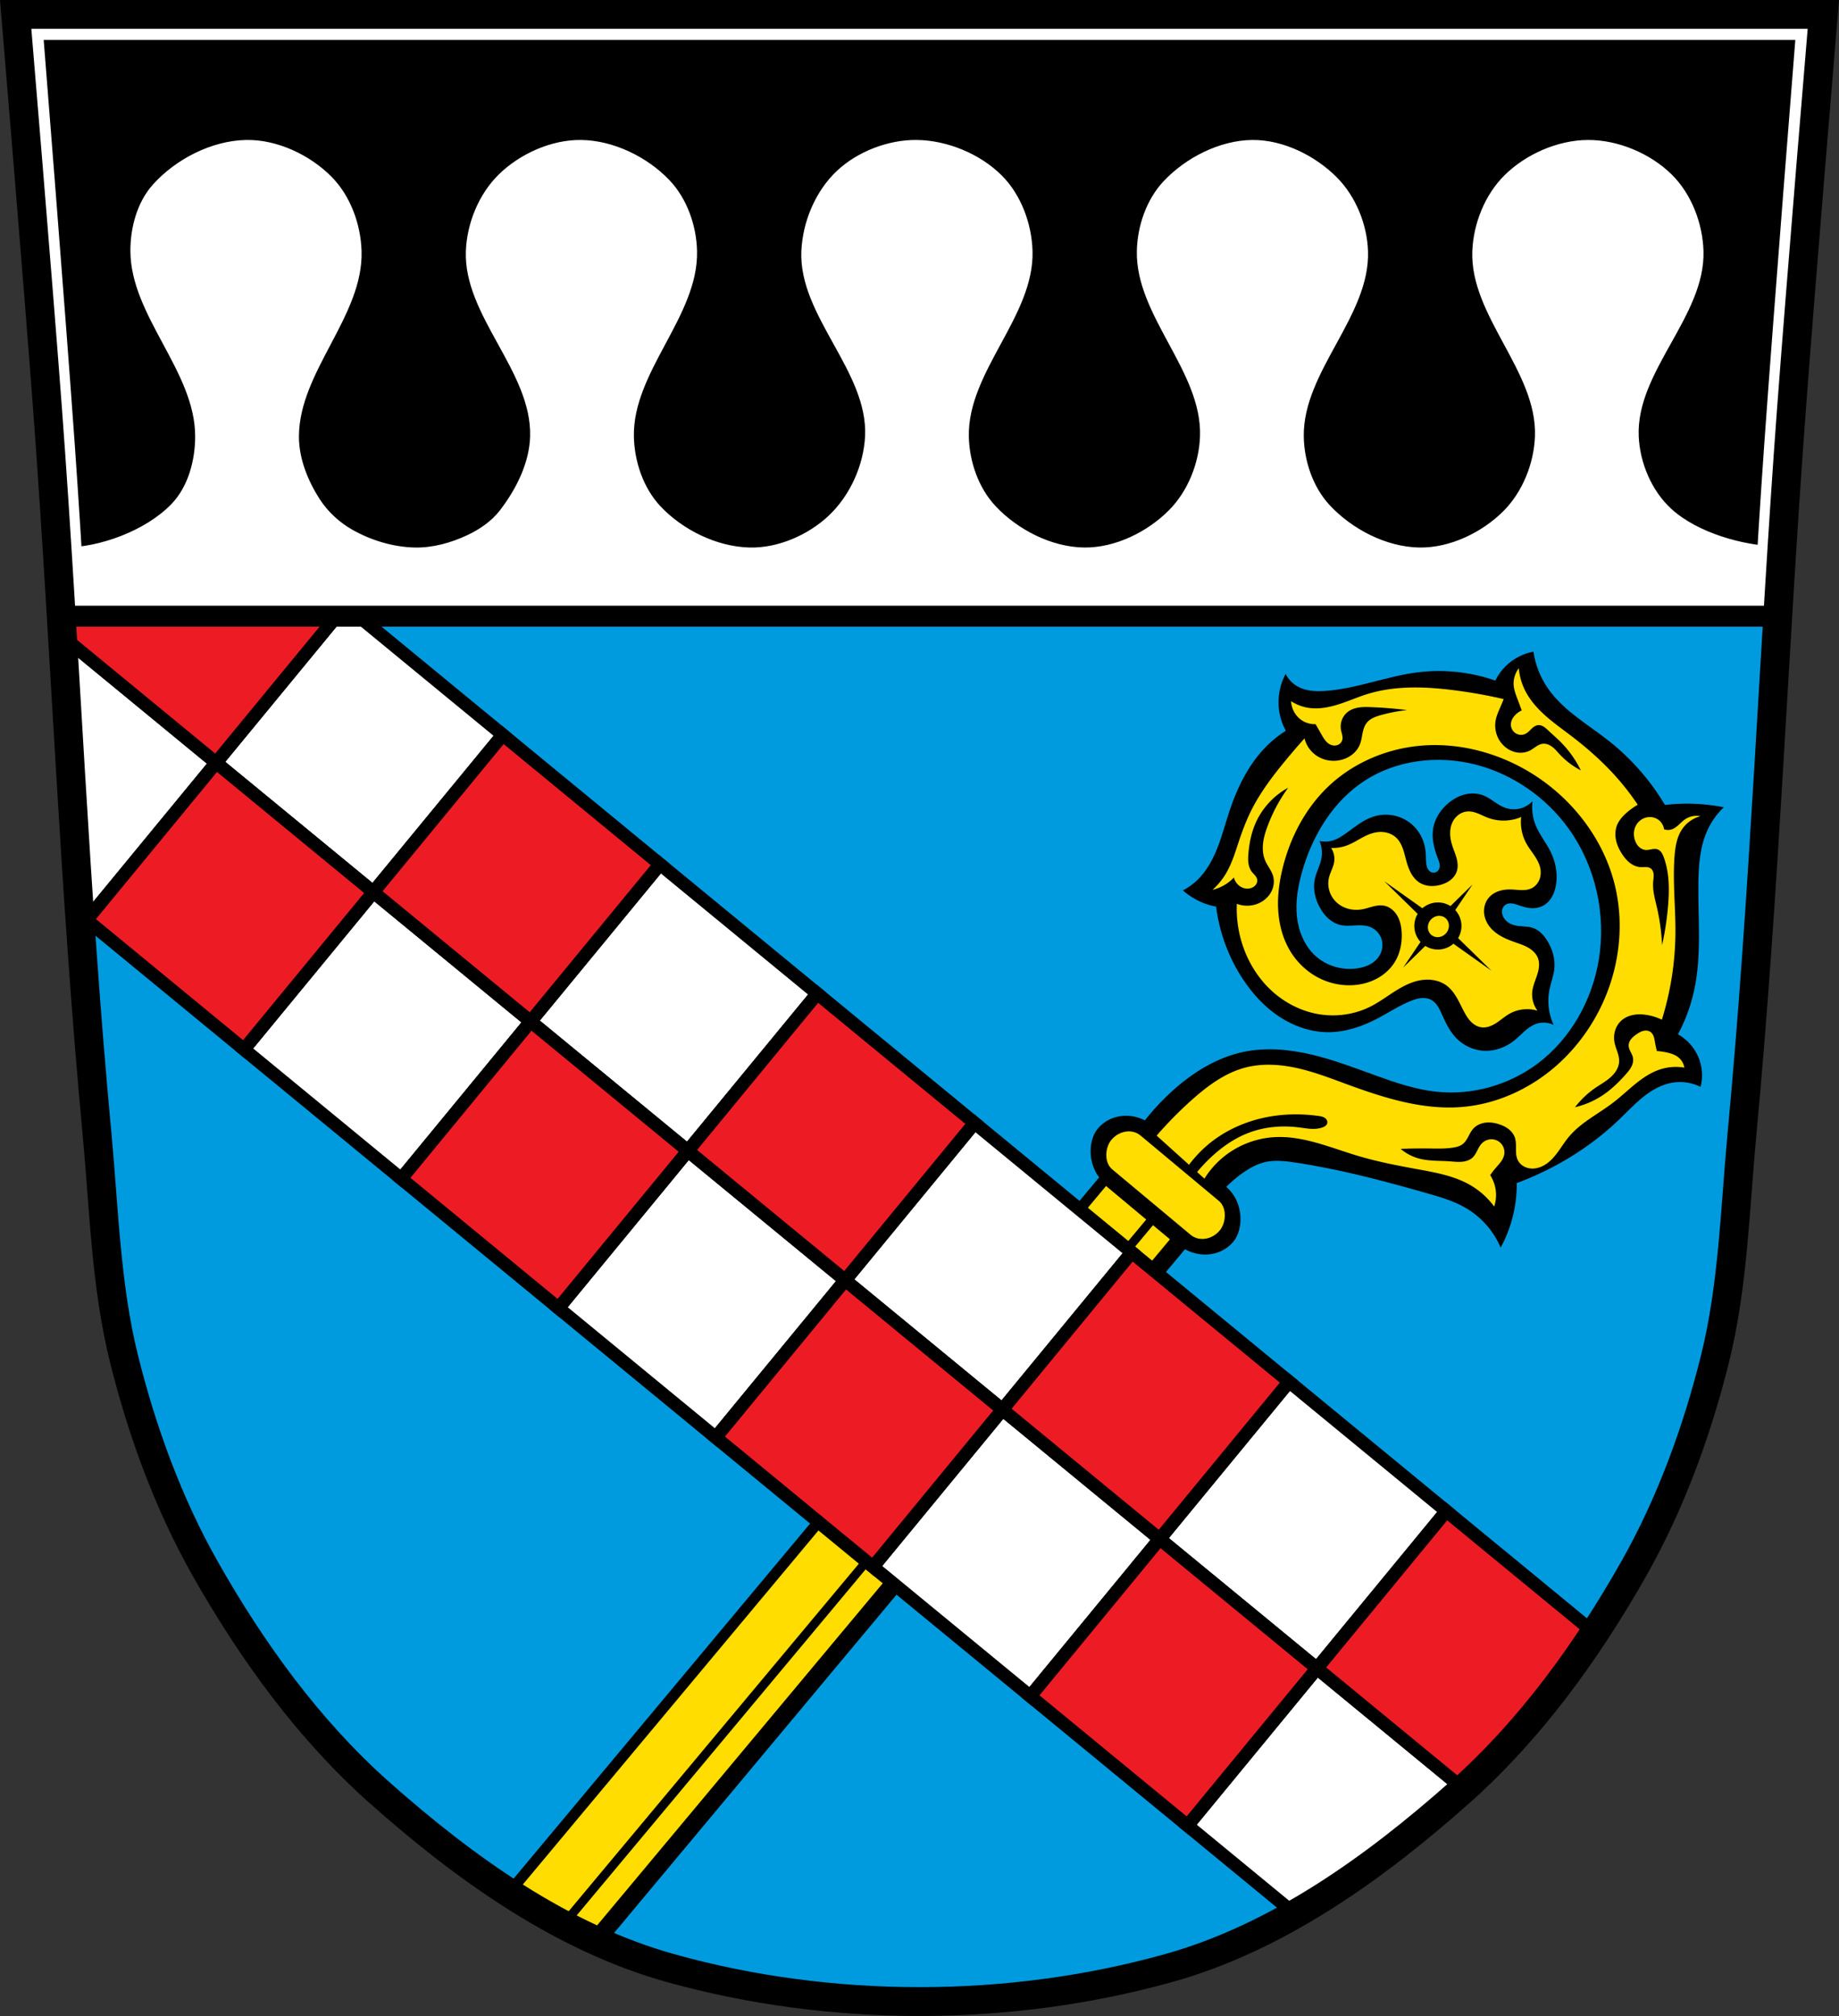 <?xml version="1.0" encoding="UTF-8" standalone="no"?>
<!-- Created with Inkscape (http://www.inkscape.org/) -->

<svg
   xmlns:dc="http://purl.org/dc/elements/1.1/"
   xmlns:cc="http://creativecommons.org/ns#"
   xmlns:rdf="http://www.w3.org/1999/02/22-rdf-syntax-ns#"
   xmlns:svg="http://www.w3.org/2000/svg"
   xmlns="http://www.w3.org/2000/svg"
   xmlns:sodipodi="http://sodipodi.sourceforge.net/DTD/sodipodi-0.dtd"
   xmlns:inkscape="http://www.inkscape.org/namespaces/inkscape"
   width="701.675"
   height="769.312"
   id="svg2"
   version="1.1"
   inkscape:version="0.92.5 (2060ec1f9f, 2020-04-08)"
   sodipodi:docname="Wappen_von_Bastheim.svg">
  <rect width="100%" height="100%" fill="#333333" stroke="none"/>
  <defs
     id="defs4">
    <inkscape:path-effect
       effect="spiro"
       id="path-effect5284"
       is_visible="true" />
    <inkscape:path-effect
       effect="spiro"
       id="path-effect5280"
       is_visible="true" />
    <inkscape:path-effect
       effect="spiro"
       id="path-effect5276"
       is_visible="true" />
    <inkscape:path-effect
       is_visible="true"
       id="path-effect3875"
       effect="spiro" />
    <inkscape:path-effect
       is_visible="true"
       id="path-effect3875-7"
       effect="spiro" />
    <inkscape:path-effect
       is_visible="true"
       id="path-effect3904"
       effect="spiro" />
    <inkscape:path-effect
       is_visible="true"
       id="path-effect3875-1"
       effect="spiro" />
    <inkscape:path-effect
       is_visible="true"
       id="path-effect3875-7-7"
       effect="spiro" />
    <inkscape:path-effect
       is_visible="true"
       id="path-effect3904-4"
       effect="spiro" />
    <inkscape:path-effect
       is_visible="true"
       id="path-effect3904-4-0"
       effect="spiro" />
    <inkscape:path-effect
       effect="spiro"
       id="path-effect5276-7"
       is_visible="true" />
  </defs>
  <sodipodi:namedview
     id="base"
     pagecolor="#ffffff"
     bordercolor="#666666"
     borderopacity="1.0"
     inkscape:pageopacity="0.0"
     inkscape:pageshadow="2"
     inkscape:zoom="1.0307915"
     inkscape:cx="350.83745"
     inkscape:cy="384.65589"
     inkscape:document-units="px"
     inkscape:current-layer="layer1"
     showgrid="false"
     inkscape:window-width="1920"
     inkscape:window-height="1046"
     inkscape:window-x="-11"
     inkscape:window-y="-11"
     inkscape:window-maximized="1"
     inkscape:snap-midpoints="true"
     inkscape:snap-smooth-nodes="true"
     inkscape:object-nodes="true"
     fit-margin-top="0"
     fit-margin-left="0"
     fit-margin-right="0"
     fit-margin-bottom="0"
     inkscape:snap-global="false" />
  <g
     inkscape:label="Ebene 1"
     inkscape:groupmode="layer"
     id="layer1"
     transform="translate(-19.634,-123.279)">
    <path
       style="fill:#ffffff;stroke:none;stroke-width:11;stroke-linecap:butt;stroke-linejoin:miter;stroke-miterlimit:4;stroke-dasharray:none;stroke-opacity:1"
       d="m 25.614,128.784 c 0,0 8.423,100.467 12.168,150.737 6.856,92.041 10.208,184.361 18.856,276.248 2.712,28.821 3.349,58.148 10.354,86.22 6.932,27.78 16.931,55.165 31.013,80.03 17.775,31.386 39.488,61.401 66.362,85.281 32.396,28.786 69.54,55.44 111.128,67.028 61.039,17.009 128.914,17.009 189.953,0 41.587,-11.588 78.732,-38.242 111.128,-67.028 26.875,-23.88 48.587,-53.895 66.362,-85.281 14.082,-24.865 24.082,-52.251 31.014,-80.03 7.005,-28.072 7.642,-57.399 10.354,-86.22 8.647,-91.887 12,-184.207 18.856,-276.248 3.744,-50.27 12.168,-150.737 12.168,-150.737 z"
       id="path1009-1-7-5-5-2"
       inkscape:connector-curvature="0"
       sodipodi:nodetypes="cssscsaascssscc" />
    <path
       style="fill:#009bdf;fill-opacity:1;stroke:none;stroke-width:11;stroke-linecap:butt;stroke-linejoin:miter;stroke-miterlimit:4;stroke-dasharray:none;stroke-opacity:1"
       d="M 23.361 235.145 C 27.342 300.975 30.826 366.842 37.004 432.49 C 39.716 461.311 40.353 490.639 47.357 518.711 C 54.289 546.491 64.289 573.877 78.371 598.742 C 96.147 630.129 117.858 660.141 144.732 684.021 C 177.128 712.808 214.274 739.462 255.861 751.051 C 316.901 768.059 384.775 768.059 445.814 751.051 C 487.402 739.462 524.546 712.808 556.941 684.021 C 583.816 660.141 605.529 630.129 623.305 598.742 C 637.387 573.877 647.387 546.491 654.318 518.711 C 661.323 490.639 661.96 461.311 664.672 432.49 C 670.85 366.842 674.333 300.975 678.314 235.145 L 23.361 235.145 z "
       transform="translate(19.634,123.279)"
       id="path1009-1-7-5-5-2-88" />
    <path
       inkscape:connector-curvature="0"
       style="opacity:1;fill:#000000;fill-opacity:1;fill-rule:evenodd;stroke:none;stroke-width:1;stroke-linecap:round;stroke-linejoin:round;stroke-miterlimit:4;stroke-dasharray:none;stroke-dashoffset:0;stroke-opacity:1;paint-order:normal"
       d="M 442.504,568.394 212.07,844.41 c 12.224,8.022 24.958,15.143 38.193,20.895 L 475.291,595.767 Z"
       id="rect5250" />
    <path
       inkscape:connector-curvature="0"
       style="opacity:1;fill:#ffdd00;fill-opacity:1;fill-rule:evenodd;stroke:none;stroke-width:1;stroke-linecap:round;stroke-linejoin:round;stroke-miterlimit:4;stroke-dasharray:none;stroke-dashoffset:0;stroke-opacity:1;paint-order:normal"
       d="M 441.65,575.861 215.562,846.668 c 5.709,3.637 11.528,7.069 17.455,10.254 L 456.98,588.66 Z m 17.916,14.957 -223.502,267.711 c 2.565,1.332 5.149,2.617 7.754,3.85 L 466.029,596.215 Z"
       id="rect5252" />
    <path
       style="fill:#000000;stroke:none;stroke-width:1px;stroke-linecap:butt;stroke-linejoin:miter;stroke-opacity:1"
       d="m 2289.071,460.741 -39.697,-0.481 c -1.188,-8.445 -1.188,-17.057 0,-25.502 1.457,-10.356 4.819,-20.669 11.307,-28.87 5.401,-6.826 12.739,-11.908 20.518,-15.814 7.779,-3.905 16.051,-6.714 24.231,-9.688 7.505,-2.729 15.029,-5.645 21.653,-10.105 11.315,-7.618 19.503,-19.68 22.615,-32.96 3.571,-15.242 0.464,-31.727 -7.458,-45.23 -8.852,-15.089 -23.736,-26.598 -40.659,-31.035 -14.401,-3.776 -30.148,-2.403 -43.546,4.09 -13.035,6.317 -23.832,17.689 -28.148,31.517 -4.345,13.92 -1.944,29.308 4.09,42.584 2.331,5.128 5.239,10.083 9.296,13.99 4.058,3.907 9.374,6.705 15.003,6.941 5.906,0.247 11.832,-2.454 15.638,-6.977 1.721,-2.045 3.058,-4.546 3.128,-7.218 0.044,-1.671 -0.424,-3.358 -1.359,-4.744 -0.935,-1.386 -2.338,-2.458 -3.933,-2.955 -1.642,-0.512 -3.459,-0.406 -5.052,0.241 -1.68,0.682 -3.068,1.916 -4.394,3.153 -1.325,1.238 -2.65,2.522 -4.267,3.342 -1.546,0.785 -3.304,1.109 -5.037,1.062 -1.733,-0.046 -3.444,-0.453 -5.067,-1.062 -3.598,-1.351 -6.878,-3.813 -8.661,-7.218 -1.287,-2.457 -1.753,-5.29 -3.128,-7.699 -1.112,-1.949 -2.808,-3.56 -4.812,-4.571 1.433,-0.728 2.684,-1.812 3.609,-3.128 1.249,-1.777 1.878,-3.908 2.406,-6.015 0.928,-3.705 1.64,-7.553 3.609,-10.826 1.45,-2.411 3.559,-4.424 6.045,-5.739 2.486,-1.315 5.344,-1.926 8.149,-1.719 3.804,0.281 7.447,2.076 10.105,4.812 0.989,1.018 1.848,2.161 2.887,3.128 0.522,0.486 1.099,0.932 1.764,1.188 0.666,0.256 1.434,0.307 2.085,0.015 0.521,-0.234 0.939,-0.68 1.154,-1.21 0.214,-0.529 0.227,-1.135 0.049,-1.677 -0.208,-0.636 -0.661,-1.169 -1.183,-1.588 -0.523,-0.418 -1.118,-0.734 -1.704,-1.059 -3.524,-1.953 -6.941,-4.42 -8.902,-7.939 -1.691,-3.036 -2.156,-6.662 -1.684,-10.105 0.341,-2.486 1.167,-4.929 2.587,-6.997 1.42,-2.069 3.456,-3.747 5.834,-4.551 3.018,-1.02 6.386,-0.604 9.383,-1.684 1.797,-0.648 3.397,-1.831 4.543,-3.359 1.146,-1.528 1.834,-3.396 1.952,-5.302 1.665,2.612 4.008,4.788 6.736,6.255 3.401,1.829 7.292,2.534 10.826,4.09 3.913,1.722 7.385,4.538 9.623,8.18 0.928,1.51 1.647,3.17 1.921,4.922 0.274,1.752 0.083,3.601 -0.718,5.183 -0.634,1.252 -1.628,2.3 -2.766,3.122 -1.138,0.822 -2.418,1.428 -3.73,1.93 -0.952,0.364 -1.934,0.68 -2.794,1.229 -0.43,0.274 -0.826,0.606 -1.141,1.007 -0.315,0.4 -0.548,0.872 -0.636,1.373 -0.115,0.655 0.021,1.343 0.334,1.929 0.312,0.587 0.794,1.075 1.351,1.439 0.913,0.598 2.024,0.866 3.115,0.837 1.092,-0.029 2.164,-0.346 3.14,-0.837 2.032,-1.022 3.656,-2.78 5.774,-3.609 1.182,-0.463 2.474,-0.612 3.741,-0.536 1.267,0.076 2.514,0.373 3.717,0.777 3.546,1.19 6.819,3.389 8.902,6.496 1.499,2.237 2.335,4.846 3.609,7.218 2.184,4.066 5.694,7.405 9.864,9.383 -2.174,0.531 -4.118,1.945 -5.293,3.849 -0.936,1.518 -1.379,3.288 -1.653,5.05 -0.275,1.762 -0.395,3.548 -0.752,5.295 -0.825,4.033 -2.988,7.84 -6.255,10.345 -3.18,2.438 -7.324,3.551 -11.307,3.128 -3.473,-0.369 -6.726,-1.834 -9.864,-3.368 -1.097,-0.536 -2.195,-1.086 -3.363,-1.442 -1.168,-0.356 -2.423,-0.511 -3.614,-0.242 -1.229,0.277 -2.328,0.994 -3.213,1.89 -0.885,0.896 -1.573,1.968 -2.187,3.068 -2.305,4.126 -3.646,8.707 -5.426,13.086 -2.546,6.266 -6.111,12.271 -11.307,16.6 -5.122,4.267 -11.635,6.702 -18.262,7.424 -6.627,0.723 -13.367,-0.207 -19.75,-2.131 -9.473,-2.856 -18.273,-7.92 -25.502,-14.676 -1.158,0.651 -2.366,1.215 -3.609,1.684 -3.215,1.214 -6.67,1.789 -10.104,1.684 0.866,-2.071 1.435,-4.265 1.684,-6.496 0.545,-4.879 -0.442,-9.818 -1.994,-14.475 -1.552,-4.657 -3.664,-9.106 -5.464,-13.673 -3.733,-9.473 -6.138,-19.737 -4.812,-29.833 0.332,-2.53 0.897,-5.03 1.684,-7.458 -3.195,-1.256 -6.098,-3.247 -8.42,-5.774 -2.776,-3.021 -4.711,-6.807 -5.534,-10.826 2.105,0.91 4.487,1.165 6.736,0.722 3.545,-0.698 6.544,-3.023 9.142,-5.533 8.584,-8.294 14.24,-19.172 22.374,-27.908 6.836,-7.341 15.39,-13.072 24.78,-16.6 -0.531,-2.198 -0.695,-4.485 -0.481,-6.736 0.383,-4.032 1.996,-7.94 4.571,-11.067 3.782,3.374 8.348,5.864 13.232,7.218 10.018,2.776 20.643,0.731 31.035,0.481 10.775,-0.259 21.594,1.463 31.757,5.052 1.677,-1.772 3.445,-3.459 5.293,-5.052 3.849,-3.317 8.05,-6.226 12.51,-8.661 -0.397,3.454 -0.151,6.98 0.722,10.345 1.754,6.765 5.929,12.627 10.345,18.044 8.655,10.616 18.664,20.347 25.021,32.479 2.776,5.297 4.807,10.984 6.015,16.841 3.893,-0.736 8.027,-0.134 11.548,1.684 3.436,1.774 6.269,4.692 7.939,8.18 -3.633,0.865 -6.973,2.921 -9.383,5.774 -2.699,3.196 -4.18,7.262 -5.001,11.364 -0.821,4.102 -1.033,8.297 -1.495,12.454 -1.014,9.129 -3.25,18.112 -6.496,26.705 -2.196,5.812 -4.853,11.449 -7.939,16.841 2.092,2.462 3.948,5.124 5.533,7.939 2.614,4.64 4.489,9.695 5.534,14.916 -5.963,-3.082 -12.919,-4.206 -19.55,-3.159 -5.393,0.852 -10.461,3.071 -15.449,5.292 -15.722,7 -31.387,14.247 -46.07,23.226 -3.241,1.982 -6.5,4.109 -8.808,7.127 -1.923,2.516 -3.088,5.533 -3.912,8.591 -1.689,6.27 -2.033,12.899 -1.001,19.31 z"
       id="path5274"
       inkscape:connector-curvature="0"
       inkscape:path-effect="#path-effect5276-7"
       inkscape:original-d="m 2289.0714,460.74082 -39.6965,-0.48117 c 0,0 -1.5775,-17.14898 0,-25.502 1.9179,-10.15569 4.5467,-21.05299 11.3075,-28.87019 11.2307,-12.98566 29.4992,-17.61499 44.7488,-25.502 7.0746,-3.65893 15.5764,-4.95507 21.6526,-10.10457 10.1648,-8.61456 19.7207,-19.95408 22.615,-32.96013 3.3192,-14.91538 0.4128,-32.13282 -7.4581,-45.22996 -8.7825,-14.61412 -24.2689,-26.33734 -40.6589,-31.03545 -14.0148,-4.01726 -30.5325,-2.48311 -43.5459,4.08994 -12.5728,6.3505 -23.7627,18.13123 -28.1484,31.51662 -4.44,13.55098 -2.4664,29.92029 4.0899,42.58353 4.9151,9.4934 13.7221,19.37873 24.2991,20.93089 5.6475,0.82875 11.6236,-2.91921 15.638,-6.97696 1.8441,-1.86398 3.3807,-4.60778 3.1276,-7.21755 -0.3006,-3.09965 -2.503,-6.31488 -5.2928,-7.69872 -1.5104,-0.7492 -3.4659,-0.33047 -5.0523,0.24059 -3.3955,1.22232 -5.2375,5.3546 -8.6611,6.49579 -3.1953,1.0651 -6.9375,1.14661 -10.1045,0 -3.5336,-1.27934 -6.4441,-4.18308 -8.6611,-7.21755 -1.6341,-2.23659 -1.5671,-5.4102 -3.1276,-7.69872 -1.2463,-1.82779 -4.8117,-4.57111 -4.8117,-4.57111 0,0 2.6857,-1.83075 3.6088,-3.1276 1.2522,-1.75916 1.6631,-3.98706 2.4058,-6.01462 1.3084,-3.57189 1.1455,-7.92765 3.6088,-10.82633 3.4611,-4.07284 8.8507,-7.35295 14.1945,-7.45813 3.7299,-0.0734 7.101,2.5991 10.1046,4.8117 1.1423,0.84148 1.688,2.369 2.887,3.1276 1.136,0.71879 2.6312,1.77135 3.8494,1.20293 0.9448,-0.44081 1.4274,-1.86894 1.2029,-2.88702 -0.2811,-1.27485 -1.9187,-1.77087 -2.887,-2.64643 -2.9491,-2.6666 -6.9822,-4.45739 -8.9017,-7.93931 -1.6485,-2.99037 -2.4707,-6.78174 -1.6841,-10.10456 1.0974,-4.6359 4.3821,-9.02082 8.4205,-11.54808 2.6936,-1.68567 6.6779,-0.0166 9.3828,-1.68409 3.0719,-1.89378 6.4958,-8.66106 6.4958,-8.66106 0,0 4.1318,4.64107 6.7364,6.25521 3.2791,2.0321 7.5034,2.13027 10.8263,4.08994 3.6264,2.13866 7.6332,4.46998 9.6234,8.17989 1.6035,2.98902 2.5101,6.97462 1.2029,10.10457 -1.0572,2.53119 -4.3367,3.36035 -6.4958,5.05228 -1.528,1.19739 -4.1485,1.71401 -4.5711,3.60877 -0.2732,1.22515 0.6163,2.70827 1.6841,3.36819 1.7737,1.09618 4.2509,0.57481 6.2552,0 2.1817,-0.62571 3.5826,-3.01832 5.7741,-3.60877 2.4017,-0.64707 5.1061,-0.56854 7.4581,0.24058 3.4735,1.19489 6.5296,3.69114 8.9016,6.49579 1.737,2.05378 2.0089,5.05528 3.6088,7.21755 2.6992,3.64791 9.864,9.38281 9.864,9.38281 0,0 -4.0878,2.03088 -5.2929,3.84936 -1.9557,2.95119 -1.0724,7.06546 -2.4058,10.34515 -1.5177,3.733 -3.0433,7.91152 -6.2552,10.34515 -3.117,2.36173 -7.3985,3.24335 -11.3075,3.12761 -3.4729,-0.10283 -6.5278,-2.39818 -9.864,-3.36819 -2.2973,-0.66795 -4.6607,-2.28276 -6.977,-1.6841 -2.3661,0.61152 -3.9997,2.95577 -5.4008,4.95805 -2.7073,3.86881 -3.1803,8.93175 -5.4255,13.08582 -3.1834,5.88997 -5.6193,13.06902 -11.3075,16.60036 -10.8688,6.74761 -25.4542,7.73305 -38.0124,5.29287 -9.6277,-1.87076 -25.502,-14.67568 -25.502,-14.67568 0,0 -2.341,1.29067 -3.6088,1.68409 -3.2612,1.01198 -10.1045,1.6841 -10.1045,1.6841 0,0 1.6901,-4.25895 1.6841,-6.4958 -0.026,-9.70654 -5.4399,-18.65401 -7.4582,-28.14843 -2.0944,-9.85254 -5.1248,-19.7647 -4.8117,-29.83253 0.079,-2.5474 1.6841,-7.45813 1.6841,-7.45813 0,0 -6.1735,-3.2179 -8.4204,-5.77404 -2.6758,-3.04397 -5.5335,-10.82632 -5.5335,-10.82632 0,0 4.5319,1.21189 6.7364,0.72176 3.4772,-0.7731 6.4633,-3.1856 9.1422,-5.53346 8.9667,-7.85877 13.5906,-19.84512 22.3744,-27.90784 7.3244,-6.72315 24.7802,-16.60036 24.7802,-16.60036 0,0 -0.8402,-4.51403 -0.4811,-6.73638 0.6367,-3.94015 4.5711,-11.06691 4.5711,-11.06691 0,0 8.3735,5.93843 13.2322,7.21755 10.0055,2.63409 20.7278,-0.41407 31.0354,0.48117 10.6787,0.92747 31.7572,5.05228 31.7572,5.05228 0,0 3.4023,-3.51135 5.2929,-5.05228 3.9315,-3.20436 12.5104,-8.66106 12.5104,-8.66106 0,0 -0.2836,7.03783 0.7218,10.34516 2.0165,6.6333 6.4965,12.27712 10.3451,18.04386 7.5863,11.36736 18.4722,20.48377 25.0208,32.47897 2.8564,5.23201 6.0147,16.84094 6.0147,16.84094 0,0 8.0843,-0.0866 11.548,1.68409 3.3833,1.72955 7.9393,8.17989 7.9393,8.17989 0,0 -7.1817,2.83437 -9.3828,5.77404 -4.9323,6.58739 -4.4405,15.84943 -6.4958,23.8179 -2.2881,8.87086 -3.4443,18.06685 -6.4957,26.70493 -2.0672,5.8518 -7.9393,16.84094 -7.9393,16.84094 0,0 4.0382,5.08097 5.5334,7.9393 2.4581,4.6991 5.5335,14.91627 5.5335,14.91627 0,0 -12.9728,-3.71886 -19.5502,-3.15902 -5.4239,0.46165 -10.4323,3.17986 -15.4493,5.29207 -15.8504,6.67314 -31.625,13.89272 -46.0701,23.22569 -3.1723,2.04959 -6.4957,4.14095 -8.808,7.12711 -1.9266,2.488 -3.1657,5.53447 -3.9123,8.59134 -1.5291,6.26115 -1.0006,19.30962 -1.0006,19.30962 z"
       sodipodi:nodetypes="ccaaaaaaaaaaaaaaaaaaacaaaaaaaaaaaaacaaaaaaaaaaaacaaaaaaaaaacacaaacacaaacacaacacaaacacaaacacaaaaac"
       transform="rotate(39.857,1213.557,-1970.98)" />
    <path
       style="opacity:1;fill:#ffffff;fill-opacity:1;fill-rule:evenodd;stroke:#000000;stroke-width:5;stroke-linecap:round;stroke-linejoin:miter;stroke-miterlimit:4;stroke-dasharray:none;stroke-dashoffset:0;stroke-opacity:1;paint-order:normal"
       d="M 131.818 231.059 L 82.449 291.066 L 142.455 340.436 L 191.82 280.428 L 131.818 231.059 z M 142.455 340.436 L 93.088 400.441 L 153.092 449.812 L 202.459 389.807 L 142.455 340.436 z M 202.459 389.807 L 262.461 439.176 L 311.828 379.166 L 251.826 329.799 L 202.459 389.807 z M 262.461 439.176 L 213.094 499.182 L 273.1 548.551 L 322.467 488.547 L 262.461 439.176 z M 322.467 488.547 L 382.469 537.914 L 431.836 477.906 L 371.832 428.537 L 322.467 488.547 z M 382.469 537.914 L 333.102 597.922 L 393.107 647.291 L 442.473 587.285 L 382.469 537.914 z M 442.473 587.285 L 502.477 636.654 L 551.844 576.645 L 491.84 527.277 L 442.473 587.285 z M 502.477 636.654 L 453.111 696.66 L 493.379 729.795 C 515.904 716.79 536.839 700.408 556.117 683.277 C 556.601 682.848 557.071 682.4 557.551 681.967 L 502.477 636.654 z M 82.449 291.066 L 23.824 242.832 C 25.943 278.17 27.964 313.516 30.359 348.83 L 33.084 351.072 L 82.449 291.066 z "
       transform="translate(19.634,123.279)"
       id="rect5010-34" />
    <path
       style="opacity:1;fill:#ed1c24;fill-opacity:1;fill-rule:evenodd;stroke:#000000;stroke-width:5;stroke-linecap:round;stroke-linejoin:miter;stroke-miterlimit:4;stroke-dasharray:none;stroke-dashoffset:0;stroke-opacity:1;paint-order:normal"
       d="M 71.814 181.688 L 23.666 240.213 C 23.718 241.086 23.772 241.959 23.824 242.832 L 82.447 291.066 L 131.816 231.057 L 71.814 181.688 z M 82.447 291.066 L 33.082 351.072 L 93.088 400.441 L 142.455 340.436 L 82.447 291.066 z M 142.455 340.436 L 202.457 389.805 L 251.824 329.797 L 191.82 280.428 L 142.455 340.436 z M 202.457 389.805 L 153.09 449.812 L 213.094 499.182 L 262.461 439.176 L 202.457 389.805 z M 262.461 439.176 L 322.465 488.545 L 371.832 428.535 L 311.828 379.166 L 262.461 439.176 z M 322.465 488.545 L 273.098 548.551 L 333.102 597.922 L 382.469 537.914 L 322.465 488.545 z M 382.469 537.914 L 442.473 587.283 L 491.838 527.275 L 431.836 477.906 L 382.469 537.914 z M 442.473 587.283 L 393.107 647.291 L 453.111 696.66 L 502.477 636.654 L 442.473 587.283 z M 502.477 636.654 L 557.551 681.967 C 576.716 664.666 593.272 644.303 607.66 622.57 L 551.844 576.645 L 502.477 636.654 z "
       transform="translate(19.634,123.279)"
       id="rect5010-3-5" />
    <path
       style="fill:#000000;stroke:none;stroke-width:11;stroke-linecap:butt;stroke-linejoin:miter;stroke-miterlimit:4;stroke-dasharray:none;stroke-opacity:1"
       d="m 36.304,138.534 c 0,0 8.161,102.263 11.789,153.432 1.57,22.139 2.929,44.295 4.23,66.457 H 688.62 c 1.301,-22.161 2.659,-44.318 4.229,-66.457 3.628,-51.169 11.791,-153.432 11.791,-153.432 z"
       id="path1009-1-7-5-5-2-8"
       inkscape:connector-curvature="0" />
    <path
       style="fill:#ffffff;fill-opacity:1;stroke:none;stroke-width:3;stroke-linecap:butt;stroke-linejoin:miter;stroke-miterlimit:4;stroke-dasharray:none;stroke-opacity:1"
       d="m 44.297,332.217 c 13.036,-0.024 30.743,-6.216 40.777,-16.63 6.407,-6.65 9.022,-16.708 9.025,-25.774 0.008,-24.867 -24.586,-45.849 -24.712,-70.715 -0.045,-8.897 2.543,-18.643 8.585,-25.382 8.637,-9.634 22.291,-16.757 35.517,-17.022 11.922,-0.239 24.438,5.738 32.654,14.047 7.266,7.348 11.151,18.221 11.447,28.357 0.723,24.775 -23.814,45.931 -23.895,70.715 -0.027,8.368 3.337,16.806 7.911,23.925 3.065,4.771 7.506,8.898 12.538,11.733 7.095,3.998 15.431,6.551 23.652,6.745 6.915,0.164 13.944,-1.81 20.16,-4.726 4.723,-2.216 9.239,-5.34 12.371,-9.398 6.278,-8.134 11.29,-18.153 11.57,-28.279 0.686,-24.837 -25.413,-45.884 -24.507,-70.715 0.385,-10.548 4.879,-21.738 12.575,-29.265 8.029,-7.854 20.075,-13.325 31.527,-13.138 12.365,0.201 25.152,6.531 33.521,15.284 6.796,7.108 10.368,17.467 10.58,27.12 0.544,24.799 -24.547,45.914 -24.099,70.715 0.171,9.482 3.557,19.688 10.184,26.711 8.431,8.934 21.375,15.377 33.917,15.692 10.923,0.274 22.441,-4.806 30.24,-12.165 8.177,-7.715 13.312,-19.237 13.861,-30.239 1.239,-24.797 -25.371,-45.911 -24.303,-70.715 0.476,-11.059 5.291,-22.809 13.509,-30.561 7.847,-7.402 19.601,-11.989 30.593,-11.843 11.758,0.156 24.191,5.388 32.349,13.531 7.458,7.443 11.462,18.542 11.752,28.873 0.695,24.816 -24.76,45.894 -24.303,70.715 0.175,9.487 3.641,19.674 10.279,26.695 8.421,8.909 21.303,15.59 33.823,15.708 11.834,0.112 24.096,-6.009 32.268,-14.239 7.272,-7.324 11.479,-18.045 11.833,-28.164 0.868,-24.791 -24.585,-45.915 -24.099,-70.715 0.186,-9.507 3.637,-19.722 10.293,-26.755 8.417,-8.895 21.302,-15.546 33.809,-15.649 11.817,-0.097 24.037,6.044 32.201,14.259 7.276,7.322 11.56,18.023 11.9,28.145 0.833,24.833 -24.854,45.871 -24.508,70.715 0.13,9.323 3.454,19.354 9.933,26.292 8.475,9.075 21.484,15.91 34.168,16.112 11.702,0.186 23.895,-5.753 32.019,-13.854 7.417,-7.396 11.696,-18.282 12.082,-28.55 0.932,-24.768 -24.849,-45.947 -23.895,-70.715 0.402,-10.43 4.75,-21.507 12.327,-28.982 8.074,-7.966 20.206,-13.37 31.775,-13.422 11.589,-0.052 23.866,5.185 31.958,13.161 7.623,7.513 11.839,18.751 12.143,29.243 0.72,24.857 -25.798,45.87 -24.712,70.715 0.439,10.031 4.874,20.72 12.434,27.645 10.17,9.315 27.715,13.949 39.441,14.26 l -1.685,25.954 -650.895,1.495 z"
       id="path4951"
       inkscape:connector-curvature="0"
       sodipodi:nodetypes="caaaaaaaaaaaaaaaaaaaaaaaaaaaaaaaaaaaaaaaaaaaaaaaaaaac" />
    <path
       inkscape:connector-curvature="0"
       style="fill:none;fill-opacity:1;stroke:#000000;stroke-width:8;stroke-linecap:butt;stroke-linejoin:round;stroke-miterlimit:4;stroke-dasharray:none;stroke-opacity:1"
       d="m 42.995,358.42 c 3.981,65.83 7.465,131.698 13.643,197.346 2.712,28.821 3.349,58.148 10.354,86.221 6.932,27.78 16.931,55.166 31.014,80.031 17.775,31.386 39.487,61.399 66.361,85.279 32.396,28.786 69.541,55.441 111.129,67.029 61.039,17.009 128.914,17.009 189.953,0 41.587,-11.588 78.731,-38.243 111.127,-67.029 26.875,-23.88 48.588,-53.893 66.363,-85.279 14.082,-24.865 24.082,-52.252 31.014,-80.031 7.005,-28.072 7.641,-57.4 10.354,-86.221 6.178,-65.648 9.661,-131.515 13.643,-197.346 z"
       id="path1009-1-7-5-5-2-88-5" />
    <path
       style="fill:none;stroke:#000000;stroke-width:11;stroke-linecap:butt;stroke-linejoin:miter;stroke-miterlimit:4;stroke-dasharray:none;stroke-opacity:1"
       d="m 25.614,128.779 c 0,0 8.423,100.467 12.168,150.737 6.856,92.041 10.208,184.361 18.856,276.248 2.712,28.821 3.349,58.148 10.354,86.22 6.932,27.78 16.931,55.165 31.013,80.03 17.775,31.386 39.488,61.401 66.362,85.281 32.396,28.786 69.54,55.44 111.128,67.028 61.039,17.009 128.914,17.009 189.953,0 41.587,-11.588 78.732,-38.242 111.128,-67.028 26.875,-23.88 48.587,-53.895 66.362,-85.281 14.082,-24.865 24.082,-52.251 31.014,-80.03 7.005,-28.072 7.642,-57.399 10.354,-86.22 8.647,-91.887 12,-184.207 18.856,-276.248 3.744,-50.27 12.168,-150.737 12.168,-150.737 z"
       id="path1009-1-7-5-5"
       inkscape:connector-curvature="0"
       sodipodi:nodetypes="cssscsaascssscc" />
    <rect
       style="opacity:1;fill:#000000;fill-opacity:1;fill-rule:evenodd;stroke:none;stroke-width:1;stroke-linecap:round;stroke-linejoin:round;stroke-miterlimit:4;stroke-dasharray:none;stroke-dashoffset:0;stroke-opacity:1;paint-order:normal"
       id="rect5257"
       width="67.364"
       height="28.63"
       x="691.63"
       y="129.903"
       ry="15.397"
       rx="15.397"
       transform="rotate(39.857)" />
    <rect
       style="opacity:1;fill:#ffdd00;fill-opacity:1;fill-rule:evenodd;stroke:none;stroke-width:1;stroke-linecap:round;stroke-linejoin:round;stroke-miterlimit:4;stroke-dasharray:none;stroke-dashoffset:0;stroke-opacity:1;paint-order:normal"
       id="rect5257-2"
       width="53.891"
       height="16.841"
       x="698.367"
       y="135.798"
       ry="15.397"
       rx="7.458"
       transform="rotate(39.857)" />
    <path
       style="fill:#ffdd00;stroke:none;stroke-width:1px;stroke-linecap:butt;stroke-linejoin:miter;stroke-opacity:1;fill-opacity:1"
       d="m 668.428,434.74 c -2.001,-0.398 -4.155,0.042 -5.842,1.189 -0.91,0.618 -1.674,1.42 -2.492,2.156 -0.818,0.736 -1.72,1.424 -2.775,1.734 -0.898,0.263 -1.88,0.232 -2.761,-0.084 -0.191,-1.451 -1.009,-2.808 -2.202,-3.655 -1.099,-0.781 -2.492,-1.123 -3.832,-0.978 -1.079,0.117 -2.122,0.541 -2.984,1.2 -0.862,0.659 -1.542,1.55 -1.966,2.549 -0.69,1.629 -0.68,3.519 -0.085,5.185 0.322,0.903 0.815,1.755 1.511,2.414 0.696,0.659 1.604,1.116 2.56,1.185 0.775,0.056 1.542,-0.137 2.308,-0.272 0.765,-0.135 1.576,-0.206 2.299,0.077 0.589,0.231 1.073,0.683 1.431,1.205 0.358,0.522 0.603,1.114 0.823,1.708 2.169,5.851 2.192,12.272 1.675,18.491 -0.423,5.087 -1.19,10.146 -2.294,15.13 -0.209,-4.835 -0.863,-9.65 -1.953,-14.365 -0.754,-3.262 -1.723,-6.558 -1.441,-9.894 0.077,-0.908 0.246,-1.815 0.175,-2.724 -0.036,-0.454 -0.133,-0.907 -0.325,-1.32 -0.192,-0.413 -0.482,-0.787 -0.859,-1.043 -0.519,-0.352 -1.166,-0.463 -1.793,-0.476 -0.627,-0.014 -1.256,0.06 -1.883,0.036 -1.511,-0.057 -2.963,-0.687 -4.165,-1.602 -1.203,-0.916 -2.172,-2.106 -3,-3.37 -1.056,-1.611 -1.907,-3.378 -2.315,-5.261 -0.408,-1.883 -0.354,-3.889 0.338,-5.687 0.732,-1.901 2.13,-3.473 3.657,-4.822 1.318,-1.163 2.752,-2.194 4.275,-3.072 -2.404,-3.6 -5.049,-7.039 -7.914,-10.284 -5.217,-5.909 -11.144,-11.164 -17.408,-15.948 -3.31,-2.528 -6.722,-4.933 -9.834,-7.701 -3.112,-2.768 -5.942,-5.935 -7.812,-9.657 -1.328,-2.643 -2.152,-5.538 -2.415,-8.484 -1.453,1.875 -2.161,4.311 -1.934,6.672 0.157,1.633 0.737,3.191 1.309,4.729 0.582,1.563 1.163,3.126 1.744,4.689 -0.885,0.401 -1.697,0.962 -2.385,1.647 -0.507,0.505 -0.949,1.081 -1.263,1.724 -0.314,0.643 -0.5,1.355 -0.489,2.07 0.01,0.654 0.184,1.306 0.504,1.876 0.32,0.571 0.786,1.061 1.341,1.407 0.555,0.346 1.201,0.547 1.855,0.579 0.654,0.032 1.314,-0.108 1.898,-0.402 0.877,-0.441 1.543,-1.199 2.252,-1.878 0.355,-0.339 0.728,-0.664 1.146,-0.921 0.418,-0.257 0.886,-0.445 1.374,-0.494 0.761,-0.076 1.524,0.194 2.173,0.6 0.648,0.407 1.2,0.945 1.757,1.47 1.471,1.384 3.01,2.695 4.446,4.116 3.243,3.209 5.94,6.97 7.938,11.072 -3.002,-1.557 -5.736,-3.632 -8.042,-6.106 -0.91,-0.976 -1.761,-2.022 -2.822,-2.831 -0.53,-0.405 -1.111,-0.747 -1.74,-0.969 -0.629,-0.222 -1.308,-0.32 -1.97,-0.237 -0.894,0.112 -1.717,0.543 -2.471,1.036 -0.754,0.494 -1.464,1.059 -2.26,1.482 -1.49,0.792 -3.242,1.054 -4.912,0.81 -1.67,-0.245 -3.253,-0.986 -4.562,-2.051 -1.493,-1.214 -2.636,-2.85 -3.276,-4.664 -0.64,-1.814 -0.778,-3.802 -0.409,-5.69 0.348,-1.786 1.13,-3.452 1.852,-5.123 0.409,-0.946 0.8,-1.899 1.174,-2.859 -6.39,-1.477 -12.856,-2.625 -19.364,-3.435 -10.872,-1.354 -22.115,-1.735 -32.581,1.501 -3.736,1.155 -7.319,2.755 -11.047,3.934 -3.728,1.179 -7.686,1.934 -11.548,1.325 -2.334,-0.368 -4.589,-1.234 -6.568,-2.525 0.078,1.668 0.609,3.312 1.523,4.709 0.753,1.15 1.766,2.133 2.948,2.835 1.455,0.863 3.163,1.291 4.853,1.215 0.771,1.316 1.533,2.639 2.284,3.965 0.433,0.765 0.865,1.533 1.412,2.222 0.546,0.688 1.217,1.298 2.021,1.654 0.826,0.366 1.791,0.445 2.643,0.143 0.426,-0.151 0.821,-0.395 1.139,-0.715 0.318,-0.321 0.561,-0.719 0.689,-1.152 0.185,-0.621 0.133,-1.288 0.003,-1.924 -0.13,-0.635 -0.335,-1.254 -0.457,-1.89 -0.245,-1.279 -0.143,-2.623 0.303,-3.846 0.446,-1.223 1.238,-2.322 2.265,-3.121 1.21,-0.942 2.711,-1.453 4.227,-1.684 1.516,-0.231 3.059,-0.194 4.591,-0.136 4.617,0.176 9.225,0.552 13.809,1.123 -3.329,0.358 -6.627,0.986 -9.854,1.877 -1.037,0.286 -2.071,0.602 -3.037,1.075 -0.966,0.473 -1.868,1.112 -2.529,1.96 -0.884,1.134 -1.289,2.565 -1.573,3.974 -0.284,1.409 -0.471,2.851 -0.999,4.189 -0.591,1.5 -1.603,2.822 -2.859,3.834 -1.256,1.011 -2.749,1.715 -4.315,2.099 -1.835,0.451 -3.779,0.468 -5.616,0.028 -1.838,-0.44 -3.566,-1.337 -4.971,-2.6 -1.654,-1.488 -2.847,-3.483 -3.373,-5.645 -2.517,2.815 -4.977,5.681 -7.377,8.596 -5.001,6.072 -9.776,12.407 -13.227,19.476 -1.745,3.574 -3.138,7.309 -4.401,11.08 -1.452,4.337 -2.759,8.783 -5.137,12.69 -1.349,2.217 -3.031,4.232 -4.972,5.955 1.924,-0.452 3.765,-1.256 5.405,-2.36 1.004,-0.675 1.933,-1.462 2.764,-2.341 0.322,1.335 1.151,2.541 2.282,3.32 0.708,0.487 1.533,0.813 2.387,0.901 0.855,0.089 1.738,-0.062 2.5,-0.459 0.549,-0.286 1.037,-0.705 1.359,-1.234 0.321,-0.53 0.466,-1.174 0.351,-1.783 -0.111,-0.587 -0.45,-1.106 -0.835,-1.562 -0.385,-0.456 -0.824,-0.867 -1.188,-1.341 -0.757,-0.984 -1.161,-2.204 -1.323,-3.435 -0.162,-1.231 -0.093,-2.481 0.018,-3.718 0.324,-3.607 1.01,-7.203 2.353,-10.566 2.43,-6.08 7.046,-11.26 12.807,-14.372 -3.308,4.54 -5.981,9.542 -7.92,14.814 -0.773,2.101 -1.433,4.26 -1.67,6.486 -0.237,2.226 -0.033,4.534 0.863,6.585 0.856,1.958 2.316,3.638 2.934,5.683 0.555,1.835 0.371,3.865 -0.411,5.615 -0.782,1.751 -2.14,3.222 -3.769,4.234 -2.835,1.761 -6.511,2.092 -9.615,0.865 -0.262,6.051 0.74,12.152 2.923,17.801 2.298,5.944 5.922,11.398 10.66,15.66 4.738,4.262 10.597,7.307 16.852,8.523 6.878,1.337 14.199,0.413 20.465,-2.722 3.341,-1.672 6.345,-3.93 9.505,-5.924 3.159,-1.993 6.57,-3.755 10.272,-4.261 3.233,-0.441 6.688,0.161 9.312,2.1 1.652,1.22 2.908,2.905 3.943,4.679 1.035,1.774 1.87,3.655 2.843,5.463 0.713,1.325 1.511,2.624 2.572,3.691 1.061,1.067 2.411,1.896 3.9,2.116 1.009,0.149 2.048,0.015 3.02,-0.298 0.971,-0.313 1.878,-0.798 2.735,-1.353 1.713,-1.109 3.242,-2.499 5.018,-3.505 3.206,-1.816 7.163,-2.254 10.689,-1.182 -1.545,-2.073 -2.269,-4.743 -1.981,-7.312 0.244,-2.181 1.172,-4.215 1.845,-6.303 0.337,-1.044 0.613,-2.114 0.706,-3.207 0.092,-1.093 -0.005,-2.214 -0.394,-3.24 -0.648,-1.708 -2.061,-3.034 -3.64,-3.954 -1.578,-0.92 -3.332,-1.487 -5.056,-2.094 -1.901,-0.67 -3.791,-1.402 -5.536,-2.411 -1.745,-1.009 -3.348,-2.307 -4.51,-3.954 -1.091,-1.547 -1.772,-3.403 -1.823,-5.295 -0.051,-1.893 0.546,-3.815 1.752,-5.274 1.023,-1.241 2.453,-2.114 3.981,-2.617 1.528,-0.503 3.156,-0.65 4.764,-0.592 1.296,0.046 2.586,0.222 3.882,0.239 1.296,0.017 2.623,-0.136 3.786,-0.71 1.36,-0.67 2.415,-1.898 2.969,-3.31 0.554,-1.412 0.623,-2.994 0.296,-4.475 -0.383,-1.736 -1.282,-3.313 -2.275,-4.787 -0.994,-1.474 -2.097,-2.881 -2.962,-4.434 -1.708,-3.07 -2.424,-6.684 -2.017,-10.174 -4.006,1.716 -8.679,1.815 -12.754,0.267 -1.27,-0.482 -2.476,-1.115 -3.739,-1.613 -1.263,-0.498 -2.611,-0.864 -3.966,-0.777 -1.177,0.075 -2.325,0.497 -3.293,1.171 -0.969,0.674 -1.758,1.595 -2.311,2.637 -0.728,1.37 -1.047,2.936 -1.049,4.487 -0.003,1.551 0.302,3.09 0.764,4.571 0.512,1.643 1.217,3.224 1.67,4.885 0.452,1.661 0.64,3.453 0.109,5.09 -0.442,1.359 -1.363,2.534 -2.499,3.402 -1.136,0.867 -2.48,1.439 -3.864,1.797 -1.299,0.336 -2.651,0.49 -3.988,0.373 -1.336,-0.117 -2.656,-0.51 -3.798,-1.214 -1.645,-1.014 -2.852,-2.626 -3.689,-4.367 -0.837,-1.741 -1.334,-3.623 -1.824,-5.492 -0.351,-1.34 -0.704,-2.685 -1.241,-3.962 -0.537,-1.277 -1.269,-2.492 -2.289,-3.43 -1.196,-1.101 -2.751,-1.778 -4.358,-2.018 -1.607,-0.24 -3.264,-0.055 -4.818,0.42 -3.37,1.03 -6.2,3.361 -9.499,4.6 -1.935,0.726 -4.015,1.063 -6.08,0.987 1.035,1.575 1.454,3.546 1.148,5.406 -0.325,1.975 -1.412,3.742 -1.913,5.68 -0.428,1.658 -0.413,3.427 0.044,5.077 0.456,1.65 1.352,3.179 2.57,4.382 1.301,1.286 2.959,2.195 4.727,2.664 1.768,0.47 3.644,0.504 5.442,0.165 1.344,-0.254 2.64,-0.711 3.966,-1.05 1.325,-0.34 2.712,-0.561 4.061,-0.332 1.091,0.185 2.123,0.663 3.002,1.336 0.878,0.672 1.605,1.536 2.165,2.49 1.121,1.907 1.572,4.142 1.697,6.351 0.227,3.989 -0.588,8.096 -2.712,11.48 -1.537,2.449 -3.729,4.466 -6.234,5.909 -2.507,1.441 -5.326,2.313 -8.197,2.66 -4.903,0.592 -9.966,-0.355 -14.372,-2.585 -4.407,-2.23 -8.149,-5.724 -10.766,-9.912 -2.927,-4.685 -4.436,-10.175 -4.805,-15.687 -0.369,-5.512 0.371,-11.056 1.696,-16.419 2.916,-11.802 8.806,-23.01 17.669,-31.331 8.812,-8.273 20.37,-13.458 32.354,-15.028 16.949,-2.221 34.513,2.773 48.5,12.598 13.501,9.483 23.896,23.581 28.012,39.558 3.755,14.572 2.203,30.349 -3.734,44.176 -4.207,9.799 -10.581,18.68 -18.617,25.691 -9.924,8.659 -22.49,14.427 -35.614,15.541 -15.163,1.287 -30.132,-3.521 -44.411,-8.78 -6.196,-2.282 -12.383,-4.669 -18.832,-6.084 -6.449,-1.415 -13.236,-1.828 -19.622,-0.149 -7.793,2.049 -14.465,7.046 -20.473,12.417 -4.723,4.223 -9.175,8.748 -13.322,13.537 l 12.349,11.131 c 2.625,-3.512 5.745,-6.654 9.257,-9.281 5.631,-4.212 12.217,-7.097 19.082,-8.622 6.896,-1.531 14.072,-1.704 21.069,-0.727 0.635,0.089 1.277,0.19 1.864,0.446 0.294,0.128 0.571,0.294 0.81,0.508 0.239,0.214 0.438,0.476 0.562,0.772 0.139,0.331 0.182,0.706 0.095,1.054 -0.096,0.38 -0.342,0.711 -0.644,0.961 -0.302,0.25 -0.659,0.426 -1.023,0.571 -1.415,0.559 -2.97,0.681 -4.49,0.605 -1.52,-0.076 -3.022,-0.343 -4.531,-0.536 -6.356,-0.815 -12.93,-0.3 -18.942,1.917 -5.904,2.177 -11.133,5.932 -15.637,10.328 -1.549,1.512 -3.011,3.111 -4.397,4.773 l 2.801,2.524 c 1.978,-3.177 4.489,-6.02 7.397,-8.376 5.41,-4.382 12.207,-7.026 19.157,-7.452 11.059,-0.679 21.617,4.049 32.239,7.202 7.41,2.199 15.017,3.654 22.62,5.046 6.945,1.271 14.064,2.549 20.158,6.115 3.509,2.053 6.59,4.835 8.992,8.115 0.725,-2.204 0.892,-4.59 0.482,-6.874 -0.325,-1.811 -1.009,-3.556 -2.001,-5.106 0.667,-0.987 1.392,-1.937 2.168,-2.841 0.616,-0.718 1.268,-1.408 1.833,-2.167 0.564,-0.76 1.042,-1.599 1.27,-2.517 0.243,-0.981 0.185,-2.037 -0.171,-2.982 -0.357,-0.946 -1.012,-1.778 -1.85,-2.343 -0.99,-0.668 -2.228,-0.953 -3.413,-0.801 -1.185,0.152 -2.307,0.736 -3.122,1.609 -0.714,0.765 -1.187,1.721 -1.659,2.655 -0.472,0.934 -0.969,1.88 -1.723,2.607 -1.1,1.059 -2.647,1.544 -4.169,1.675 -1.522,0.131 -3.051,-0.058 -4.574,-0.168 -3.955,-0.285 -7.994,-0.041 -11.818,-1.088 -2.541,-0.696 -4.925,-1.959 -6.928,-3.67 3.544,-0.143 7.093,-0.195 10.64,-0.155 3.087,0.035 6.191,0.14 9.244,-0.315 1.322,-0.197 2.672,-0.519 3.735,-1.329 0.955,-0.727 1.596,-1.787 2.162,-2.846 0.566,-1.058 1.094,-2.157 1.896,-3.051 1.184,-1.318 2.902,-2.087 4.659,-2.311 1.757,-0.224 3.551,0.067 5.235,0.617 1.282,0.42 2.526,0.996 3.589,1.826 1.063,0.83 1.942,1.926 2.387,3.199 0.481,1.375 0.44,2.87 0.434,4.326 -0.006,1.456 0.04,2.964 0.671,4.277 0.469,0.976 1.249,1.791 2.178,2.347 0.929,0.556 2.003,0.856 3.084,0.911 2.162,0.11 4.292,-0.748 6.029,-2.04 1.737,-1.292 3.123,-2.997 4.384,-4.757 1.261,-1.76 2.419,-3.599 3.803,-5.265 4.616,-5.559 11.369,-8.807 17.095,-13.214 2.928,-2.254 5.602,-4.823 8.482,-7.139 2.88,-2.316 6.019,-4.402 9.549,-5.498 2.891,-0.898 5.996,-1.102 8.98,-0.589 -0.253,-1.553 -1.105,-3 -2.341,-3.974 -1.153,-0.909 -2.582,-1.394 -4.011,-1.733 -1.356,-0.322 -2.74,-0.53 -4.131,-0.62 -0.299,-1.141 -0.55,-2.295 -0.752,-3.457 -0.122,-0.702 -0.228,-1.412 -0.466,-2.084 -0.238,-0.672 -0.621,-1.313 -1.199,-1.731 -0.398,-0.287 -0.876,-0.459 -1.363,-0.519 -0.487,-0.06 -0.983,-0.014 -1.459,0.108 -0.951,0.243 -1.802,0.774 -2.604,1.339 -0.73,0.514 -1.442,1.072 -1.994,1.773 -0.553,0.701 -0.937,1.564 -0.929,2.456 0.007,0.817 0.336,1.596 0.696,2.329 0.36,0.734 0.762,1.461 0.929,2.261 0.246,1.182 -0.046,2.426 -0.593,3.502 -0.547,1.076 -1.335,2.008 -2.135,2.911 -2.675,3.02 -5.598,5.857 -8.967,8.077 -3.165,2.085 -6.701,3.603 -10.392,4.46 2.175,-2.844 4.802,-5.339 7.753,-7.366 1.946,-1.337 4.041,-2.478 5.799,-4.054 0.879,-0.788 1.668,-1.686 2.259,-2.706 0.589,-1.023 0.972,-2.177 1.014,-3.357 0.043,-1.226 -0.276,-2.435 -0.661,-3.6 -0.385,-1.164 -0.841,-2.311 -1.082,-3.513 -0.305,-1.523 -0.256,-3.123 0.191,-4.611 0.447,-1.488 1.295,-2.862 2.459,-3.89 1.228,-1.085 2.78,-1.769 4.386,-2.091 1.607,-0.322 3.27,-0.292 4.893,-0.065 2.121,0.297 4.193,0.931 6.116,1.872 3.332,-10.691 5.082,-21.872 5.176,-33.07 0.082,-9.799 -1.094,-19.613 -0.33,-29.383 0.278,-3.547 0.858,-7.207 2.829,-10.169 1.634,-2.455 4.186,-4.284 7.037,-5.04 z m -86.934,26.057 -6.604,9.766 a 9,9 0 0 1 1.089,10.703 l 12.724,12.44 -14.516,-10.303 a 9,9 0 0 1 -10.718,0.84 l -8.432,8.244 6.603,-9.766 a 9,9 0 0 1 -1.089,-10.703 l -12.724,-12.44 14.516,10.303 a 9,9 0 0 1 10.718,-0.84 z m -10.35,12.823 a 3.889,4.188 39.857 0 0 -5.67,0.724 3.889,4.188 39.857 0 0 0.301,5.707 3.889,4.188 39.857 0 0 5.669,-0.722 3.889,4.188 39.857 0 0 -0.3,-5.708 z"
       id="path5278"
       inkscape:connector-curvature="0" />
  </g>
</svg>

